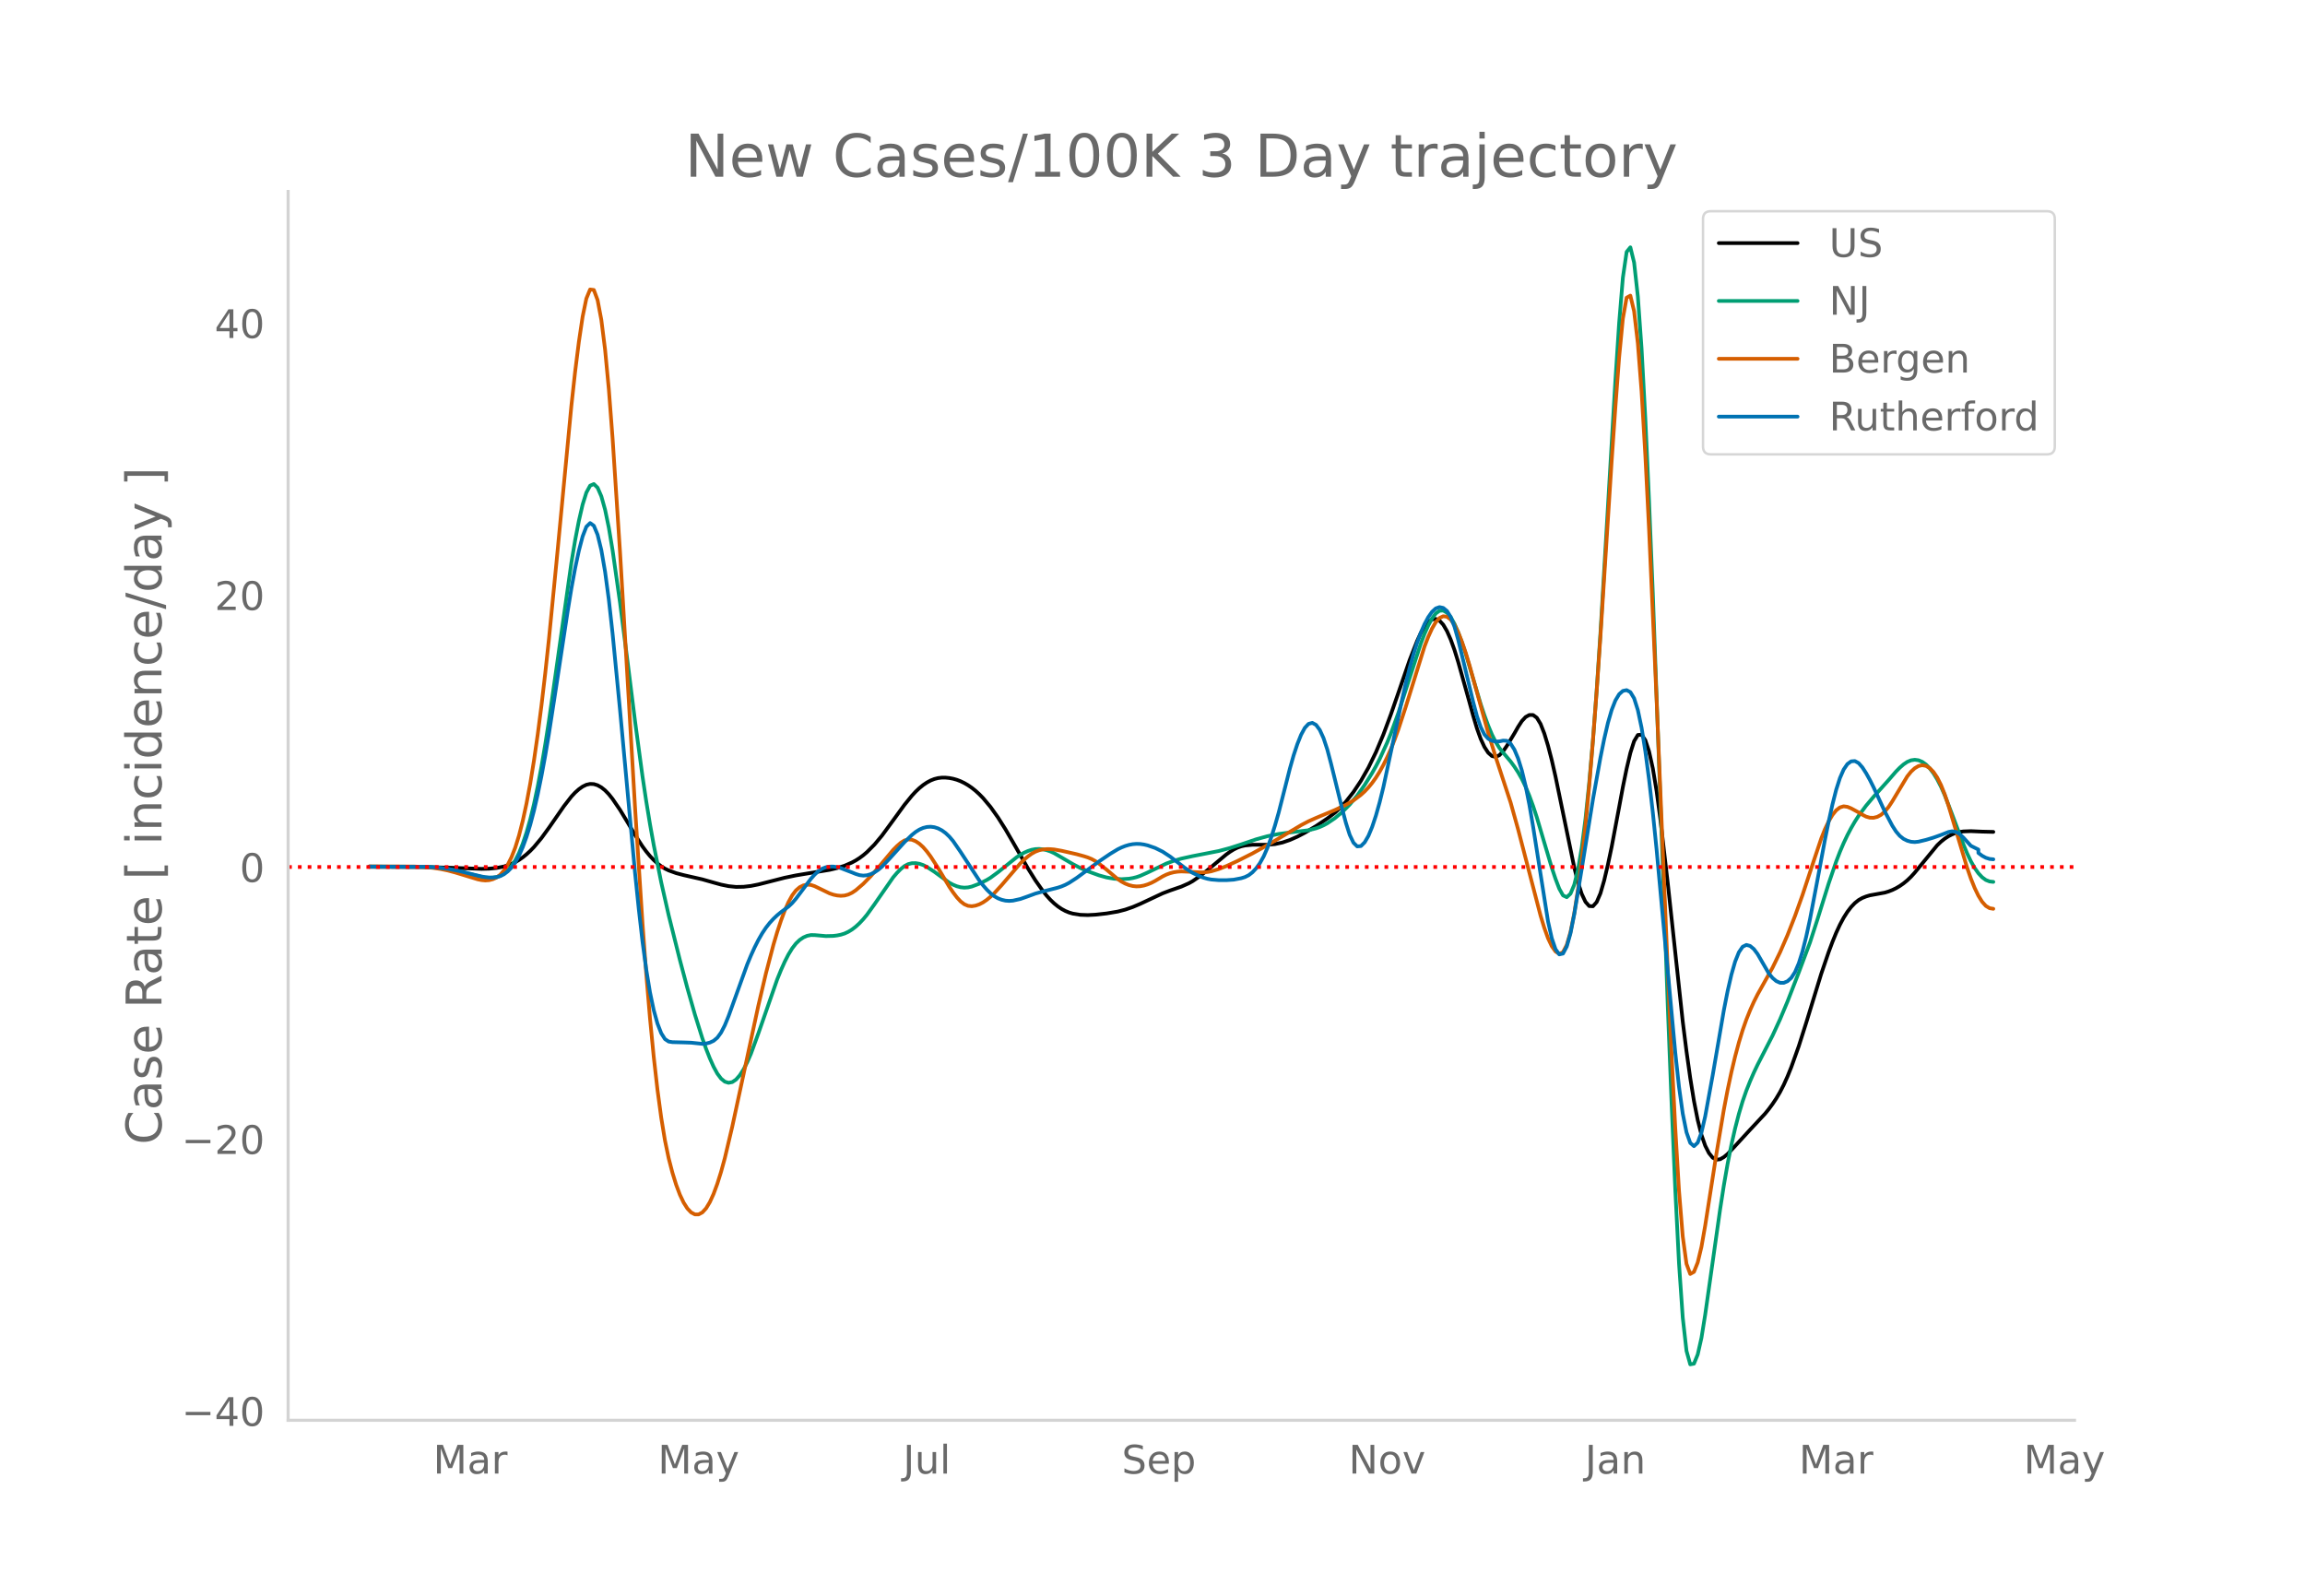 <svg height="864" viewBox="0 0 936 648" width="1248" xmlns="http://www.w3.org/2000/svg" xmlns:xlink="http://www.w3.org/1999/xlink"><defs><style>*{stroke-linecap:butt;stroke-linejoin:round}</style></defs><g id="figure_1"><path d="M0 648h936V0H0z" style="fill:#fff" id="patch_1"/><g id="axes_1"><path d="M117 576.72h725.4V77.76H117z" style="fill:none" id="patch_2"/><path clip-path="url(#p7669c43d15)" d="m149.973 352.014 24.311.09 9.117.274 12.156.449 3.04-.08 3.038-.288 3.039-.608 3.039-1.043 1.52-.717 1.519-.884 1.52-1.054 1.519-1.225 1.52-1.396 1.519-1.568 3.039-3.646 3.039-4.178 6.078-8.765 3.039-3.916 1.52-1.624 1.519-1.356 1.52-1.075 1.519-.737 1.52-.34 1.519.07 1.519.473 1.52.855 1.519 1.214 1.52 1.568 1.519 1.904 3.039 4.46 3.039 5.017 3.039 5.12 3.039 4.7 1.52 2.06 1.519 1.836 1.52 1.611 1.519 1.39 1.52 1.167 1.519.947 1.52.738 3.038 1.098 3.04.8 7.596 1.73 4.559 1.29 3.039.84 3.039.62 3.039.313 3.039-.054 3.039-.354 3.039-.608 4.558-1.16 6.078-1.555 4.559-.946 6.077-1.012 7.598-1.241 3.039-.715 3.039-.954 3.039-1.336 1.52-.83 1.519-.966 1.52-1.125 1.519-1.29 3.039-3.06 3.039-3.635 4.558-6.21 4.558-6.266 3.04-3.735 1.519-1.638 1.52-1.44 1.519-1.236 1.52-1.03 1.519-.82 1.52-.603 1.519-.385 1.52-.174 1.519.004 1.52.151 1.519.29 1.52.432 1.519.58 1.52.733 1.519.888 1.52 1.046 1.519 1.21 1.52 1.382 1.519 1.555 3.038 3.624 3.04 4.275 3.038 4.814 3.04 5.237 6.077 10.616 3.04 4.877 3.038 4.307 1.52 1.895 1.52 1.68 1.519 1.457 1.52 1.237 1.519 1.027 1.52.828 1.519.631 1.52.443 3.038.49 3.039.107 3.039-.157 4.558-.499 4.559-.768 3.039-.787 3.039-1.048 3.039-1.289 9.117-4.277 3.039-1.159 4.558-1.577 3.039-1.35 1.52-.848 3.038-2.077 3.04-2.429 7.597-6.337 1.52-1.09 1.519-.948 1.52-.749 1.519-.536 1.52-.337 3.038-.301 3.04-.002 3.038.014 3.039-.264 3.039-.65 3.039-1.037 3.039-1.336 3.039-1.593 4.558-2.713 4.559-3.064 3.039-2.321 1.52-1.361 1.519-1.523 1.52-1.685 3.038-3.874 3.04-4.565 3.038-5.343 3.039-6.235 3.039-7.23 3.039-8.162 3.039-8.74 4.558-13.253 3.04-7.778 1.519-3.265 1.52-2.572 1.519-1.837 1.52-1.083 1.519-.237 1.52.704 1.519 1.663 1.52 2.604 1.519 3.453 1.52 4.213 1.519 4.897 4.558 16.296 1.52 5.535 1.519 5.101 1.52 4.239 1.519 3.288 1.52 2.334 1.519 1.352 1.52.344 1.519-.671 1.52-1.614 1.519-2.2 3.039-5.024 1.52-2.671 1.519-2.354 1.52-1.638 1.519-.842 1.52.007 1.519 1.121 1.52 2.5 1.519 3.88 1.52 5.002 1.519 5.863 1.52 6.673 7.596 36.825 1.52 6.079 1.52 4.704 1.519 3.226 1.52 1.72 1.519.074 1.52-1.71 1.519-3.522 1.52-5.236 1.519-6.457 1.52-7.185 3.038-16.133 1.52-8.188 1.52-7.423 1.519-6.409 1.52-4.77 1.519-2.513 1.52-.128 1.519 2.246 1.52 4.577 1.519 6.862 1.519 9.14 1.52 11.279 3.038 26.209 6.078 56.196 1.52 12.054 1.52 10.822 1.519 9.378 1.52 7.723 1.519 6.025 1.52 4.381 1.519 3 1.52 1.88 1.519.814 1.52-.19 1.519-.88 1.52-1.258 3.038-3.236 6.078-6.609 6.078-6.506 1.52-1.872 1.519-2.064 1.52-2.274 1.519-2.574 1.52-2.964 1.519-3.372 1.52-3.767 3.038-8.497 3.04-9.567 6.077-19.805 3.04-8.91 1.519-4.062 1.52-3.714 1.519-3.283 1.52-2.837 1.519-2.396 1.519-1.982 1.52-1.596 1.519-1.217 1.52-.857 1.519-.604 1.52-.455 3.038-.552 3.04-.555 1.519-.46 1.52-.59 1.519-.736 1.52-.893 1.519-1.058 1.52-1.245 1.519-1.457 1.52-1.673 9.116-11.099 1.52-1.454 1.519-1.221 1.52-.992 1.519-.78 1.52-.585 1.519-.393 1.52-.213 3.038-.114 4.559.199 4.558.111h0" style="fill:none;stroke:#000;stroke-linecap:round;stroke-width:1.5" id="line2d_1"/><path clip-path="url(#p7669c43d15)" d="m149.973 351.887 21.272.056 4.559.239 4.558.487 4.559.8 4.558 1.1 6.078 1.494 1.52.252 1.52.106 1.519-.05 1.52-.229 1.519-.51 1.519-.895 1.52-1.302 1.519-1.737 1.52-2.308 1.519-3.019 1.52-3.755 1.519-4.509 1.52-5.336 1.519-6.239 1.52-7.157 1.519-8.064 1.52-8.917 1.519-9.714 3.039-21.274 6.078-42.922 1.52-9.11 1.519-7.881 1.52-6.577 1.519-4.887 1.52-2.812 1.519-.66 1.519 1.47 1.52 3.497 1.519 5.418 1.52 7.32 1.519 9.11 3.039 21.401 3.039 23.77 3.039 24.208 3.039 22.495 1.52 10.13 1.519 9.274 1.52 8.455 3.038 15.152 3.04 13.406 4.558 18.205 3.039 11.42 3.039 10.657 3.038 9.696 1.52 4.282 1.52 3.853 1.519 3.396 1.52 2.789 1.519 2.03 1.52 1.244 1.519.461 1.52-.294 1.519-1.022 1.52-1.732 1.519-2.372 1.52-2.943 1.519-3.5 3.039-8.333 7.597-21.785 1.52-3.738 1.52-3.4 1.519-2.979 1.519-2.48 1.52-1.962 1.519-1.46 1.52-1.025 1.519-.66 1.52-.306 1.519.012 4.558.405 3.04-.069 1.519-.19 1.52-.306 1.519-.476 1.52-.7 1.519-.934 1.52-1.167 1.519-1.396 1.52-1.619 1.519-1.84 3.039-4.222 7.597-10.95 1.52-1.782 1.519-1.549 1.52-1.222 1.519-.8 1.52-.375 1.519-.024 1.52.253 1.519.515 1.52.763 3.038 1.976 6.078 4.444 1.52.808 1.52.624 1.519.406 1.52.156 1.519-.1 1.52-.343 3.038-1.138 3.039-1.52 1.52-.921 3.038-2.23 7.598-6.098 1.52-.999 1.519-.843 1.52-.682 1.519-.495 1.52-.282 1.519-.065 1.52.148 1.519.344 1.52.52 1.519.691 3.039 1.77 4.558 2.678 3.039 1.587 3.039 1.333 4.558 1.655 3.04.845 3.038.527 3.04.182 3.038-.19 1.52-.255 1.52-.385 1.519-.517 3.039-1.354 7.597-3.655 3.039-1.119 3.039-.876 4.558-1.005 10.637-2.078 4.558-1.225 4.559-1.465 6.078-2.064 4.558-1.26 4.558-.907 4.559-.615 7.597-.9 3.04-.77 1.519-.541 1.52-.678 1.519-.817 3.039-2.043 3.039-2.534 3.039-3.043 3.039-3.67 3.039-4.309 3.039-4.866 1.519-2.696 1.52-2.941 3.038-6.648 1.52-3.731 3.039-8.36 4.558-14.152 4.559-14.003 1.52-3.963 1.519-3.41 1.52-2.82 1.519-2.045 1.52-1.083 1.519-.085 1.52.902 1.519 1.823 1.52 2.681 1.519 3.489 1.519 4.11 1.52 4.546 3.038 10.222 3.04 10.224 1.519 4.55 1.52 4.136 1.519 3.635 1.52 3.048 1.519 2.443 1.52 1.908 3.038 3.576 1.52 2.078 1.52 2.319 1.519 2.68 1.52 3.162 1.519 3.668 1.52 4.163 1.519 4.601 3.039 10.273 3.039 10.208 1.52 4.533 1.519 3.985 1.519 2.715 1.52.721 1.519-1.417 1.52-3.614 1.519-6.108 1.52-8.9 1.519-11.748 1.52-14.597 1.519-17.434 1.52-20.26 1.519-23.082 6.078-102.799 1.52-23.235 1.519-18.42 1.52-10.413 1.519-1.864 1.52 6.198 1.519 13.772 1.52 21.25 1.519 28.365 1.52 33.685 1.519 37.204 3.039 83.41 3.038 84.554 1.52 38.634 1.52 35.553 1.519 30.009 1.52 22.002 1.519 13.502 1.52 5.462 1.519-.286 1.52-3.74 1.519-6.736 1.52-9.465 6.077-42.868 1.52-9.745 1.52-8.707 1.519-7.622 1.52-6.676 1.519-5.872 1.52-5.095 1.519-4.357 1.519-3.822 1.52-3.487 1.519-3.192 6.078-11.838 3.039-6.613 3.039-7.24 4.558-11.744 4.559-12.182 3.039-9.409 4.558-14.594 3.04-8.879 1.519-3.949 1.52-3.57 1.519-3.202 1.519-2.887 1.52-2.625 1.519-2.375 3.039-4.099 3.039-3.607 6.078-6.767 3.039-3.505 1.52-1.544 1.519-1.33 1.52-1.027 1.519-.632 1.52-.22 1.519.198 1.52.634 1.519 1.09 1.52 1.55 1.519 2.01 1.52 2.478 1.519 2.95 1.519 3.42 3.039 7.922 4.558 12.09 1.52 3.688 1.52 3.205 1.519 2.68 1.52 2.158 1.519 1.635 1.52 1.114 1.519.595 1.52.168h0" style="fill:none;stroke:#009e73;stroke-linecap:round;stroke-width:1.5" id="line2d_2"/><path clip-path="url(#p7669c43d15)" d="m149.973 351.814 18.233.052 4.559.237 3.039.303 3.039.461 3.039.631 3.039.81 9.117 2.775 1.52.306 1.519.141 1.52-.113 1.519-.387 1.52-.688 1.519-1.14 1.519-1.74 1.52-2.37 1.519-3.036 1.52-3.879 1.519-4.897 1.52-5.953 1.519-7.02 1.52-8.15 1.519-9.346 1.52-10.554 1.519-11.756 1.52-12.932 1.519-14.084 3.039-30.944 6.078-63.816 1.52-13.828 1.519-12.1 1.52-10.188 1.519-7.384 1.52-3.68 1.519.201 1.519 4.095 1.52 8.04 1.519 12.04 1.52 16.051 1.519 19.831 3.039 46.408 3.039 51.461 3.039 51.991 3.039 47.265 1.52 20.47 1.519 18.039 1.52 15.64 1.519 13.4 1.52 11.313 1.519 9.26 1.52 7.304 1.519 5.851 1.52 4.9 1.519 4.048 1.52 3.201 1.519 2.382 1.52 1.588 1.519.8 1.519.006 1.52-.813 1.519-1.658 1.52-2.509 1.519-3.346 1.52-4.123 1.519-4.839 1.52-5.542 3.038-12.86 4.559-21.154 6.078-28.178 3.039-12.918 3.039-11.598 1.52-5.108 1.519-4.601 1.52-4.076 1.519-3.457 1.519-2.748 1.52-2.02 1.519-1.317 1.52-.745 1.519-.3 1.52.117 1.519.503 6.078 2.936 1.52.515 1.519.33 1.52.137 1.519-.11 1.52-.41 1.519-.72 1.52-1.013 3.038-2.602 3.04-3.11 3.038-3.48 6.078-7.219 1.52-1.523 1.519-1.328 1.52-.962 1.519-.424 1.52.132 1.519.61 1.52 1.007 1.519 1.388 1.52 1.753 1.519 2.04 3.039 4.691 4.558 7.636 1.52 2.235 1.52 2.011 1.519 1.654 1.52 1.164 1.519.65 1.52.154 1.519-.235 1.52-.519 1.519-.782 1.519-1.038 1.52-1.257 1.519-1.439 3.039-3.317 7.597-8.846 1.52-1.477 1.52-1.307 1.519-1.094 1.52-.839 1.519-.574 1.52-.322 1.519-.13 1.52.004 1.519.125 3.039.538 6.078 1.382 3.039.84 1.519.486 1.52.618 1.519.833 1.52 1.048 3.038 2.433 4.559 3.835 1.52 1.034 1.519.818 1.52.6 1.519.38 1.52.158 1.519-.065 1.52-.282 1.519-.47 1.52-.632 1.519-.786 3.039-1.813 1.52-.747 1.519-.566 1.519-.389 1.52-.232 1.519-.094 3.039.118 4.558.246 1.52-.007 1.52-.134 1.519-.273 3.039-.907 3.039-1.185 4.558-2.105 6.078-3.059 6.078-3.374 6.078-3.592 7.597-4.519 3.04-1.592 3.038-1.352L542 328.96l4.558-2.15 3.04-1.776 3.038-2.272 1.52-1.383 1.519-1.607 1.52-1.847 1.519-2.122 1.52-2.43 1.519-2.744 1.52-3.064 1.519-3.41 1.52-3.781 1.519-4.159 3.039-9.281 7.597-24.444 1.52-3.907 1.52-3.338 1.519-2.597 1.52-1.683 1.519-.734 1.52.215 1.519 1.17 1.52 2.13 1.519 3.06 1.519 3.829 1.52 4.44 1.519 5.02 7.597 27.457 3.04 9.812 6.077 18.504 3.04 10.902 9.116 35.026 1.52 4.974 1.52 4.233 1.519 3.22 1.52 2.151 1.519.982 1.519-.708 1.52-2.913 1.519-5.224 1.52-7.52 1.519-9.748 1.52-11.91 1.519-14.057 1.52-16.188 1.519-18.232 1.52-20.189 1.519-22.129 4.558-71.183 1.52-21.992 1.52-20.228 1.519-15.735 1.52-8.512 1.519-.844 1.52 6.327 1.519 13.002 1.52 19.577 1.519 25.806 1.52 30.303 3.038 68.556 4.558 110.634 1.52 33.228 1.52 30.451 1.519 25.563 1.52 18.564 1.519 11.143 1.52 4.129 1.519-.852 1.52-3.798 1.519-6.337 1.52-8.646 4.558-29.167 3.039-18.038 1.52-7.962 1.519-7.136 1.52-6.372 1.519-5.673 1.52-4.986 1.519-4.325 1.519-3.795 1.52-3.397 1.519-3.026 6.078-10.862 3.039-6.235 3.039-6.991 3.039-7.763 3.039-8.5 4.558-13.834 3.04-9.081 1.519-3.827 1.52-3.201 1.519-2.567 1.52-1.894 1.519-1.18 1.52-.46 1.519.21 1.519.62 3.039 1.646 1.52.933 1.519.784 1.52.43 1.519.033 1.52-.374 1.519-.826 1.52-1.327 1.519-1.836 1.52-2.305 6.077-10.137 1.52-1.901 1.52-1.407 1.519-.9 1.52-.338 1.519.278 1.52.907 1.519 1.548 1.52 2.25 1.519 3.017 1.519 3.793 1.52 4.514 4.558 15.205 3.039 10.138 1.52 4.389 1.519 3.783 1.52 3.161 1.519 2.466 1.52 1.697 1.519.912 1.52.26h0" style="fill:none;stroke:#d55e00;stroke-linecap:round;stroke-width:1.5" id="line2d_3"/><path clip-path="url(#p7669c43d15)" d="m149.973 351.896 22.792.086 4.558.287 4.559.546 4.558.862 6.078 1.513 3.04.722 1.519.274 1.52.144 1.519.003 1.52-.156 1.519-.414 1.519-.771 1.52-1.147 1.519-1.549 1.52-2.084 1.519-2.753 1.52-3.447 1.519-4.155 1.52-4.925 1.519-5.755 1.52-6.6 1.519-7.436 1.52-8.23 1.519-8.986 3.039-19.69 4.558-29.975 1.52-9.302 1.52-8.24 1.519-7.083 1.52-5.808 1.519-3.945 1.52-1.488 1.519 1.085 1.519 3.657 1.52 6.22 1.519 8.775 1.52 11.329 1.519 13.713 3.039 31.218 6.078 65.92 1.52 14.78 1.519 13.266 1.52 11.304 1.519 9.253 1.52 7.245 1.519 5.465 1.52 3.909 1.519 2.4 1.52 1.01 1.519.238 4.558.11 3.04.106 4.557.476 1.52-.127 1.52-.392 1.519-.709 1.52-1.27 1.519-2.082 1.52-2.942 1.519-3.734 7.597-21.044 1.52-3.643 1.52-3.332 1.519-2.997 1.52-2.64 1.519-2.281 1.52-1.933 1.519-1.655 1.52-1.444 1.519-1.248 3.039-2.253 1.519-1.439 1.52-1.762 6.077-8.083 1.52-1.706 1.52-1.414 1.519-1.002 1.52-.586 1.519-.255 1.52-.014 1.519.212 1.52.42 4.558 1.757 1.52.617 1.519.472 1.52.183 1.519-.135 1.52-.449 1.519-.743 1.52-1.016 1.519-1.286 3.039-3.203 6.077-6.726 3.04-2.957 1.519-1.221 1.52-.953 1.519-.67 1.52-.387 1.519-.098 1.52.194 1.519.488 1.52.785 1.519 1.104 1.52 1.446 1.519 1.791 3.039 4.409 7.597 11.599 1.52 1.953 1.519 1.751 1.52 1.496 1.519 1.186 1.52.872 1.519.593 1.52.35 1.519.111 1.52-.114 3.038-.675 3.04-1.07 3.038-1.123 3.04-.85 6.077-1.552 1.52-.506 1.52-.647 1.519-.798 3.039-1.975 4.558-3.352 4.558-3.372 4.559-3.093 3.039-1.836 1.52-.74 1.519-.596 1.52-.45 1.519-.293 1.52-.124 1.519.048 1.52.214 1.519.354 3.039 1.049 3.039 1.498 3.039 1.99 6.077 4.668 3.04 1.947 3.038 1.464 1.52.546 1.52.418 1.519.29 3.039.248 3.039.012 3.039-.208 3.039-.58 1.52-.474 1.519-.752 1.52-1.175 1.519-1.63 1.52-2.107 1.519-2.714 1.52-3.448 1.519-4.184 1.519-4.8 1.52-5.299 3.038-11.916 1.52-6.003 1.52-5.35 1.519-4.593 1.52-3.799 1.519-2.81 1.52-1.63 1.519-.408 1.52.816 1.519 2.06 1.52 3.322 1.519 4.59 1.52 5.735 4.558 18.498 1.52 5.703 1.519 4.761 1.52 3.193 1.519 1.498 1.52-.143 1.519-1.516 1.519-2.621 1.52-3.652 1.519-4.578 1.52-5.398 1.519-6.197 3.039-14.193 4.558-21.4 1.52-6.642 1.52-6.06 1.519-5.435 1.52-4.805 1.519-4.158 1.52-3.496 1.519-2.828 1.52-2.146 1.519-1.38 1.52-.53 1.519.338 1.52 1.258 1.519 2.458 1.52 3.933 1.519 5.344 4.558 18.895 1.52 6.36 1.519 5.699 1.52 4.423 1.519 3.026 1.52 1.711 1.519.815 1.52.335 1.519-.061 1.52-.324 1.519.086 1.52 1.167 1.519 2.382 1.52 3.61 1.519 4.9 1.52 6.252 1.519 7.618 1.52 8.887 6.077 38.56 1.52 6.793 1.52 4.457 1.519 2.103 1.519-.334 1.52-2.85 1.519-5.385 1.52-7.717 3.038-18.394 4.559-28.272 3.039-16.946 1.52-7.535 1.519-6.558 1.52-5.25 1.519-3.875 1.52-2.533 1.519-1.345 1.52-.313 1.519.805 1.52 2.506 1.519 4.791 1.52 7.193 1.519 9.532 1.52 11.561 1.519 13.282 1.519 14.939 7.597 82.55 1.52 13.947 1.52 10.878 1.519 7.569 1.52 4.31 1.519 1.313 1.52-1.425 1.519-4.11 1.52-6.594 3.038-16.653 4.559-26.549 1.52-7.707 1.519-6.607 1.52-5.302 1.519-3.79 1.52-2.234 1.519-.746 1.519.418 1.52 1.257 1.519 2.031 4.558 7.881 1.52 1.832 1.52 1.279 1.519.673 1.52.018 1.519-.65 1.52-1.365 1.519-2.336 1.52-3.56 1.519-4.833 1.52-6.054 1.519-7.016 3.039-15.988 3.039-16.284 1.52-7.44 1.519-6.874 1.52-5.982 1.519-4.761 1.52-3.477 1.519-2.218 1.519-1.1 1.52-.12 1.519.83 1.52 1.729 1.519 2.36 1.52 2.722 1.519 3.031 4.558 9.843 3.04 5.746 1.519 2.353 1.52 1.783 1.519 1.204 1.52.751 1.519.423 1.52.121 1.519-.16 3.039-.73 3.039-.917 3.039-1.085 3.039-1.199 1.519-.303 1.52.263 1.519.885 1.52 1.444 3.038 3.33 3.04 1.516v1.376l1.519 1.144 1.52.817 1.519.472 1.52.15h0" style="fill:none;stroke:#0072b2;stroke-linecap:round;stroke-width:1.5" id="line2d_4"/><path clip-path="url(#p7669c43d15)" d="M117 352.052h725.4" style="fill:none;stroke:red;stroke-dasharray:1.5,2.475;stroke-dashoffset:0;stroke-width:1.5" id="line2d_5"/><path d="M117 576.72V77.76" style="fill:none;stroke:#d3d3d3;stroke-linecap:square;stroke-linejoin:miter;stroke-width:1.25" id="patch_3"/><path d="M117 576.72h725.4" style="fill:none;stroke:#d3d3d3;stroke-linecap:square;stroke-linejoin:miter;stroke-width:1.25" id="patch_4"/><g id="matplotlib.axis_1"><g id="xtick_1"><g style="fill:#696969" transform="matrix(.16 0 0 -.16 175.905 598.378)" id="text_1"><defs><path d="M9.813 72.906h14.703l18.593-49.61 18.703 49.61h14.704V0H66.89v64.016l-18.797-50h-9.907l-18.796 50V0H9.813z" id="DejaVuSans-77"/><path d="M34.281 27.484q-10.89 0-15.093-2.484-4.204-2.484-4.204-8.5 0-4.781 3.157-7.594 3.156-2.797 8.562-2.797 7.485 0 12 5.297 4.516 5.297 4.516 14.078v2zm17.922 3.72V0H43.22v8.297Q40.14 3.328 35.547.953q-4.594-2.375-11.234-2.375-8.391 0-13.36 4.719Q6 8.016 6 15.922q0 9.219 6.172 13.906 6.187 4.688 18.437 4.688h12.61v.89q0 6.203-4.078 9.594-4.078 3.39-11.453 3.39-4.688 0-9.141-1.124-4.438-1.125-8.531-3.375v8.312q4.921 1.906 9.562 2.844 4.64.953 9.031.953 11.875 0 17.735-6.156 5.86-6.14 5.86-18.64z" id="DejaVuSans-97"/><path d="M41.11 46.297q-1.516.875-3.297 1.281Q36.03 48 33.89 48q-7.625 0-11.703-4.953-4.079-4.953-4.079-14.234V0H9.08v54.688h9.03v-8.5q2.844 4.984 7.375 7.39Q30.031 56 36.531 56q.922 0 2.047-.125 1.125-.11 2.484-.36z" id="DejaVuSans-114"/></defs><use xlink:href="#DejaVuSans-77"/><use x="86.279" xlink:href="#DejaVuSans-97"/><use x="147.559" xlink:href="#DejaVuSans-114"/></g></g><g id="xtick_2"><g style="fill:#696969" transform="matrix(.16 0 0 -.16 267.147 598.378)" id="text_2"><defs><path d="M32.172-5.078q-3.797-9.766-7.422-12.735-3.61-2.984-9.656-2.984H7.906v7.516h5.282q3.703 0 5.75 1.765Q21-9.766 23.483-3.219l1.61 4.094-22.11 53.813H12.5l17.094-42.766 17.093 42.766h9.516z" id="DejaVuSans-121"/></defs><use xlink:href="#DejaVuSans-77"/><use x="86.279" xlink:href="#DejaVuSans-97"/><use x="147.559" xlink:href="#DejaVuSans-121"/></g></g><g id="xtick_3"><g style="fill:#696969" transform="matrix(.16 0 0 -.16 366.723 598.378)" id="text_3"><defs><path d="M9.813 72.906h9.859V5.078q0-13.187-5-19.14-5-5.954-16.094-5.954h-3.75v8.297h3.078q6.531 0 9.219 3.672Q9.813-4.39 9.813 5.078z" id="DejaVuSans-74"/><path d="M8.5 21.578v33.11h8.984V21.922q0-7.766 3.016-11.656 3.031-3.875 9.094-3.875 7.265 0 11.484 4.64 4.234 4.64 4.234 12.656v31h8.985V0h-8.984v8.406Q42.047 3.422 37.718 1q-4.313-2.422-10.032-2.422-9.421 0-14.312 5.86Q8.5 10.296 8.5 21.578zM31.11 56z" id="DejaVuSans-117"/><path d="M9.422 75.984h8.984V0H9.422z" id="DejaVuSans-108"/></defs><use xlink:href="#DejaVuSans-74"/><use x="29.492" xlink:href="#DejaVuSans-117"/><use x="92.871" xlink:href="#DejaVuSans-108"/></g></g><g id="xtick_4"><g style="fill:#696969" transform="matrix(.16 0 0 -.16 455.503 598.378)" id="text_4"><defs><path d="M53.516 70.516V60.89q-5.61 2.687-10.594 4-4.984 1.328-9.625 1.328-8.047 0-12.422-3.125t-4.375-8.89q0-4.845 2.906-7.313 2.907-2.453 11.016-3.97l5.953-1.218q11.031-2.11 16.281-7.406 5.25-5.297 5.25-14.172 0-10.61-7.11-16.078-7.093-5.469-20.812-5.469-5.172 0-11.015 1.172Q13.14.922 6.89 3.219v10.156q6-3.36 11.765-5.078 5.766-1.703 11.328-1.703 8.438 0 13.032 3.312 4.593 3.328 4.593 9.485 0 5.359-3.297 8.39-3.296 3.032-10.812 4.547L27.484 33.5q-11.03 2.188-15.968 6.875-4.922 4.688-4.922 13.047 0 9.672 6.812 15.234 6.813 5.563 18.766 5.563 5.14 0 10.453-.938 5.328-.922 10.89-2.765z" id="DejaVuSans-83"/><path d="M56.203 29.594v-4.39H14.891q.593-9.282 5.593-14.142 5-4.859 13.938-4.859 5.172 0 10.031 1.266 4.86 1.265 9.656 3.812v-8.5Q49.266.734 44.187-.344 39.11-1.422 33.892-1.422q-13.094 0-20.735 7.61-7.64 7.625-7.64 20.625 0 13.421 7.25 21.296Q20.016 56 32.328 56q11.031 0 17.453-7.11 6.422-7.093 6.422-19.296zm-8.984 2.64q-.094 7.36-4.125 11.75-4.032 4.407-10.672 4.407-7.516 0-12.031-4.25-4.516-4.25-5.203-11.97z" id="DejaVuSans-101"/><path d="M18.11 8.203v-29H9.077v75.484h9.031v-8.296q2.844 4.875 7.157 7.234Q29.594 56 35.594 56q9.968 0 16.187-7.906 6.235-7.907 6.235-20.797T51.78 6.484q-6.218-7.906-16.187-7.906-6 0-10.328 2.375-4.313 2.375-7.157 7.25zm30.578 19.094q0 9.906-4.079 15.547-4.078 5.64-11.203 5.64-7.14 0-11.218-5.64-4.079-5.64-4.079-15.547 0-9.906 4.078-15.547 4.079-5.64 11.22-5.64 7.124 0 11.202 5.64t4.078 15.547z" id="DejaVuSans-112"/></defs><use xlink:href="#DejaVuSans-83"/><use x="63.477" xlink:href="#DejaVuSans-101"/><use x="125" xlink:href="#DejaVuSans-112"/></g></g><g id="xtick_5"><g style="fill:#696969" transform="matrix(.16 0 0 -.16 547.656 598.378)" id="text_5"><defs><path d="M9.813 72.906h13.28l32.329-60.984v60.984h9.562V0h-13.28L19.39 60.984V0H9.813z" id="DejaVuSans-78"/><path d="M30.61 48.39q-7.22 0-11.422-5.64-4.204-5.64-4.204-15.453 0-9.813 4.172-15.453 4.188-5.64 11.453-5.64 7.188 0 11.375 5.655 4.203 5.672 4.203 15.438 0 9.719-4.203 15.406-4.187 5.688-11.375 5.688zm0 7.61q11.718 0 18.406-7.625 6.703-7.61 6.703-21.078 0-13.422-6.703-21.078-6.688-7.64-18.407-7.64-11.765 0-18.437 7.64-6.656 7.656-6.656 21.078 0 13.469 6.656 21.078Q18.844 56 30.609 56z" id="DejaVuSans-111"/><path d="M2.984 54.688H12.5L29.594 8.797l17.093 45.89h9.516L35.687 0H23.485z" id="DejaVuSans-118"/></defs><use xlink:href="#DejaVuSans-78"/><use x="74.805" xlink:href="#DejaVuSans-111"/><use x="135.986" xlink:href="#DejaVuSans-118"/></g></g><g id="xtick_6"><g style="fill:#696969" transform="matrix(.16 0 0 -.16 643.627 598.378)" id="text_6"><defs><path d="M54.89 33.016V0h-8.984v32.719q0 7.765-3.031 11.61-3.031 3.858-9.078 3.858-7.281 0-11.484-4.64-4.204-4.625-4.204-12.64V0H9.08v54.688h9.03v-8.5q3.235 4.937 7.594 7.374Q30.078 56 35.797 56q9.422 0 14.25-5.828 4.844-5.828 4.844-17.156z" id="DejaVuSans-110"/></defs><use xlink:href="#DejaVuSans-74"/><use x="29.492" xlink:href="#DejaVuSans-97"/><use x="90.771" xlink:href="#DejaVuSans-110"/></g></g><g id="xtick_7"><g style="fill:#696969" transform="matrix(.16 0 0 -.16 730.515 598.378)" id="text_7"><use xlink:href="#DejaVuSans-77"/><use x="86.279" xlink:href="#DejaVuSans-97"/><use x="147.559" xlink:href="#DejaVuSans-114"/></g></g><g id="xtick_8"><g style="fill:#696969" transform="matrix(.16 0 0 -.16 821.757 598.378)" id="text_8"><use xlink:href="#DejaVuSans-77"/><use x="86.279" xlink:href="#DejaVuSans-97"/><use x="147.559" xlink:href="#DejaVuSans-121"/></g></g></g><g id="matplotlib.axis_2"><g id="ytick_1"><g style="fill:#696969" transform="matrix(.16 0 0 -.16 73.733 579.006)" id="text_9"><defs><path d="M10.594 35.5h62.593v-8.297H10.594z" id="DejaVuSans-8722"/><path d="M37.797 64.313 12.89 25.39h24.906zm-2.594 8.593H47.61V25.391h10.407v-8.203H47.609V0h-9.812v17.188H4.89v9.515z" id="DejaVuSans-52"/><path d="M31.781 66.406q-7.61 0-11.453-7.5Q16.5 51.422 16.5 36.375q0-14.984 3.828-22.484 3.844-7.5 11.453-7.5 7.672 0 11.5 7.5 3.844 7.5 3.844 22.484 0 15.047-3.844 22.531-3.828 7.5-11.5 7.5zm0 7.813q12.266 0 18.735-9.703 6.468-9.688 6.468-28.141 0-18.406-6.468-28.11-6.47-9.687-18.735-9.687-12.25 0-18.718 9.688-6.47 9.703-6.47 28.109 0 18.453 6.47 28.14Q19.53 74.22 31.78 74.22z" id="DejaVuSans-48"/></defs><use xlink:href="#DejaVuSans-8722"/><use x="83.789" xlink:href="#DejaVuSans-52"/><use x="147.412" xlink:href="#DejaVuSans-48"/></g></g><g id="ytick_2"><g style="fill:#696969" transform="matrix(.16 0 0 -.16 73.733 468.568)" id="text_10"><defs><path d="M19.188 8.297h34.421V0H7.33v8.297q5.609 5.812 15.296 15.594 9.703 9.797 12.188 12.64 4.734 5.313 6.609 9 1.89 3.688 1.89 7.25 0 5.813-4.078 9.469-4.078 3.672-10.625 3.672-4.64 0-9.797-1.61-5.14-1.609-11-4.89v9.969Q13.767 71.78 18.938 73q5.188 1.219 9.485 1.219 11.328 0 18.062-5.672 6.735-5.656 6.735-15.125 0-4.5-1.688-8.531-1.672-4.016-6.125-9.485-1.218-1.422-7.765-8.187-6.532-6.766-18.453-18.922z" id="DejaVuSans-50"/></defs><use xlink:href="#DejaVuSans-8722"/><use x="83.789" xlink:href="#DejaVuSans-50"/><use x="147.412" xlink:href="#DejaVuSans-48"/></g></g><g id="ytick_3"><use xlink:href="#DejaVuSans-48" style="fill:#696969" transform="matrix(.16 0 0 -.16 97.32 358.13)" id="text_11"/></g><g id="ytick_4"><g style="fill:#696969" transform="matrix(.16 0 0 -.16 87.14 247.692)" id="text_12"><use xlink:href="#DejaVuSans-50"/><use x="63.623" xlink:href="#DejaVuSans-48"/></g></g><g id="ytick_5"><g style="fill:#696969" transform="matrix(.16 0 0 -.16 87.14 137.254)" id="text_13"><use xlink:href="#DejaVuSans-52"/><use x="63.623" xlink:href="#DejaVuSans-48"/></g></g><g style="fill:#696969" transform="matrix(0 -.2 -.2 0 65.573 464.8)" id="text_14"><defs><path d="M64.406 67.281v-10.39q-4.984 4.64-10.625 6.922-5.64 2.296-11.984 2.296-12.5 0-19.14-7.64-6.641-7.64-6.641-22.094 0-14.406 6.64-22.047 6.64-7.64 19.14-7.64 6.345 0 11.985 2.296 5.64 2.297 10.625 6.938V5.609Q59.234 2.094 53.437.33q-5.78-1.75-12.218-1.75-16.563 0-26.094 10.124-9.516 10.14-9.516 27.672 0 17.578 9.516 27.703 9.531 10.14 26.094 10.14 6.531 0 12.312-1.734 5.797-1.734 10.875-5.203z" id="DejaVuSans-67"/><path d="M44.281 53.078v-8.5q-3.797 1.953-7.906 2.922-4.094.984-8.5.984-6.688 0-10.031-2.047-3.344-2.046-3.344-6.156 0-3.125 2.39-4.906 2.391-1.781 9.626-3.39l3.078-.688q9.562-2.047 13.593-5.781 4.032-3.735 4.032-10.422 0-7.625-6.032-12.078-6.03-4.438-16.578-4.438-4.39 0-9.156.86Q10.688.296 5.422 2v9.281q4.984-2.594 9.812-3.89 4.829-1.282 9.579-1.282 6.343 0 9.75 2.172 3.421 2.172 3.421 6.125 0 3.656-2.468 5.61-2.453 1.953-10.813 3.765l-3.125.735q-8.344 1.75-12.062 5.39-3.704 3.64-3.704 9.985 0 7.718 5.47 11.906Q16.75 56 26.811 56q4.97 0 9.36-.734 4.406-.72 8.11-2.188z" id="DejaVuSans-115"/><path d="M44.39 34.188q3.172-1.079 6.172-4.594 3-3.516 6.032-9.672L66.609 0H56l-9.313 18.703q-3.624 7.328-7.015 9.719-3.39 2.39-9.25 2.39h-10.75V0h-9.86v72.906h22.266q12.5 0 18.656-5.234 6.157-5.219 6.157-15.766 0-6.89-3.203-11.437-3.204-4.532-9.297-6.282zM19.673 64.797V38.922h12.406q7.125 0 10.766 3.297 3.64 3.297 3.64 9.687 0 6.39-3.64 9.64-3.64 3.25-10.766 3.25z" id="DejaVuSans-82"/><path d="M18.313 70.219V54.688h18.5v-6.985h-18.5V18.016q0-6.688 1.828-8.594 1.828-1.906 7.453-1.906h9.218V0h-9.218q-10.407 0-14.36 3.875-3.953 3.89-3.953 14.14v29.688H2.687v6.984h6.594V70.22z" id="DejaVuSans-116"/><path d="M8.594 75.984h20.703V69H17.578V-6.203h11.719v-6.984H8.594z" id="DejaVuSans-91"/><path d="M9.422 54.688h8.984V0H9.422zm0 21.296h8.984v-11.39H9.422z" id="DejaVuSans-105"/><path d="M48.781 52.594v-8.407q-3.812 2.11-7.64 3.157-3.828 1.047-7.735 1.047-8.75 0-13.593-5.547-4.829-5.532-4.829-15.547 0-10.016 4.829-15.563 4.843-5.53 13.593-5.53 3.907 0 7.735 1.046 3.828 1.047 7.64 3.156V2.094Q45.016.344 40.984-.531q-4.015-.89-8.562-.89-12.36 0-19.64 7.765-7.266 7.765-7.266 20.953 0 13.375 7.343 21.031Q20.22 56 33.016 56q4.14 0 8.093-.86 3.953-.843 7.672-2.546z" id="DejaVuSans-99"/><path d="M45.406 46.39v29.594h8.985V0h-8.985v8.203Q42.578 3.328 38.25.953q-4.313-2.375-10.375-2.375-9.906 0-16.14 7.906-6.22 7.922-6.22 20.813 0 12.89 6.22 20.797Q17.968 56 27.874 56q6.063 0 10.375-2.375 4.328-2.36 7.156-7.234zm-30.61-19.093q0-9.906 4.079-15.547 4.078-5.64 11.203-5.64 7.125 0 11.219 5.64 4.11 5.64 4.11 15.547 0 9.906-4.11 15.547-4.094 5.64-11.219 5.64-7.125 0-11.203-5.64-4.078-5.64-4.078-15.547z" id="DejaVuSans-100"/><path d="M25.39 72.906h8.297L8.297-9.28H0z" id="DejaVuSans-47"/><path d="M30.422 75.984v-89.171H9.719v6.984H21.39V69H9.719v6.984z" id="DejaVuSans-93"/></defs><use xlink:href="#DejaVuSans-67"/><use x="69.824" xlink:href="#DejaVuSans-97"/><use x="131.104" xlink:href="#DejaVuSans-115"/><use x="183.203" xlink:href="#DejaVuSans-101"/><use x="244.727" xlink:href="#DejaVuSans-32"/><use x="276.514" xlink:href="#DejaVuSans-82"/><use x="343.746" xlink:href="#DejaVuSans-97"/><use x="405.025" xlink:href="#DejaVuSans-116"/><use x="444.234" xlink:href="#DejaVuSans-101"/><use x="505.758" xlink:href="#DejaVuSans-32"/><use x="537.545" xlink:href="#DejaVuSans-91"/><use x="576.559" xlink:href="#DejaVuSans-32"/><use x="608.346" xlink:href="#DejaVuSans-105"/><use x="636.129" xlink:href="#DejaVuSans-110"/><use x="699.508" xlink:href="#DejaVuSans-99"/><use x="754.488" xlink:href="#DejaVuSans-105"/><use x="782.271" xlink:href="#DejaVuSans-100"/><use x="845.748" xlink:href="#DejaVuSans-101"/><use x="907.271" xlink:href="#DejaVuSans-110"/><use x="970.65" xlink:href="#DejaVuSans-99"/><use x="1025.631" xlink:href="#DejaVuSans-101"/><use x="1087.154" xlink:href="#DejaVuSans-47"/><use x="1120.846" xlink:href="#DejaVuSans-100"/><use x="1184.322" xlink:href="#DejaVuSans-97"/><use x="1245.602" xlink:href="#DejaVuSans-121"/><use x="1304.781" xlink:href="#DejaVuSans-32"/><use x="1336.568" xlink:href="#DejaVuSans-93"/></g></g><g style="fill:#696969" transform="matrix(.24 0 0 -.24 278.113 71.76)" id="text_15"><defs><path d="M4.203 54.688h8.985l11.234-42.672 11.172 42.672h10.593l11.235-42.672 11.187 42.672h8.985L63.28 0H52.688L40.922 44.828 29.109 0H18.5z" id="DejaVuSans-119"/><path d="M12.406 8.297h16.11v55.625l-17.532-3.516v8.985l17.438 3.515h9.86V8.296H54.39V0H12.406z" id="DejaVuSans-49"/><path d="M9.813 72.906h9.859V42.094L52.39 72.906h12.703L28.906 38.922 67.672 0H54.688L19.672 35.11V0h-9.86z" id="DejaVuSans-75"/><path d="M40.578 39.313Q47.656 37.797 51.625 33q3.984-4.781 3.984-11.813 0-10.78-7.422-16.703-7.421-5.906-21.093-5.906-4.578 0-9.438.906-4.86.907-10.031 2.72v9.515q4.094-2.39 8.969-3.61 4.89-1.218 10.218-1.218 9.266 0 14.125 3.656 4.86 3.656 4.86 10.64 0 6.454-4.516 10.079-4.515 3.64-12.562 3.64h-8.5v8.11h8.89q7.266 0 11.125 2.906 3.86 2.906 3.86 8.375 0 5.61-3.985 8.61-3.968 3.015-11.39 3.015-4.063 0-8.703-.89-4.641-.876-10.203-2.72v8.782q5.624 1.562 10.53 2.344 4.907.78 9.25.78 11.235 0 17.766-5.109 6.547-5.093 6.547-13.78 0-6.063-3.468-10.235-3.47-4.172-9.86-5.782z" id="DejaVuSans-51"/><path d="M19.672 64.797V8.109h11.922q15.093 0 22.093 6.829 7 6.843 7 21.593 0 14.64-7 21.453-7 6.813-22.093 6.813zm-9.86 8.11h20.266q21.188 0 31.094-8.813 9.922-8.813 9.922-27.563 0-18.86-9.969-27.703Q51.172 0 30.078 0H9.813z" id="DejaVuSans-68"/><path d="M9.422 54.688h8.984V-.984q0-10.438-3.984-15.125-3.969-4.688-12.813-4.688h-3.421v7.61H.594q5.125 0 6.968 2.374 1.86 2.36 1.86 9.829zm0 21.296h8.984v-11.39H9.422z" id="DejaVuSans-106"/></defs><use xlink:href="#DejaVuSans-78"/><use x="74.805" xlink:href="#DejaVuSans-101"/><use x="136.328" xlink:href="#DejaVuSans-119"/><use x="218.115" xlink:href="#DejaVuSans-32"/><use x="249.902" xlink:href="#DejaVuSans-67"/><use x="319.727" xlink:href="#DejaVuSans-97"/><use x="381.006" xlink:href="#DejaVuSans-115"/><use x="433.105" xlink:href="#DejaVuSans-101"/><use x="494.629" xlink:href="#DejaVuSans-115"/><use x="546.729" xlink:href="#DejaVuSans-47"/><use x="580.42" xlink:href="#DejaVuSans-49"/><use x="644.043" xlink:href="#DejaVuSans-48"/><use x="707.666" xlink:href="#DejaVuSans-48"/><use x="771.289" xlink:href="#DejaVuSans-75"/><use x="836.865" xlink:href="#DejaVuSans-32"/><use x="868.652" xlink:href="#DejaVuSans-51"/><use x="932.275" xlink:href="#DejaVuSans-32"/><use x="964.063" xlink:href="#DejaVuSans-68"/><use x="1041.064" xlink:href="#DejaVuSans-97"/><use x="1102.344" xlink:href="#DejaVuSans-121"/><use x="1161.523" xlink:href="#DejaVuSans-32"/><use x="1193.311" xlink:href="#DejaVuSans-116"/><use x="1232.52" xlink:href="#DejaVuSans-114"/><use x="1273.633" xlink:href="#DejaVuSans-97"/><use x="1334.912" xlink:href="#DejaVuSans-106"/><use x="1362.695" xlink:href="#DejaVuSans-101"/><use x="1424.219" xlink:href="#DejaVuSans-99"/><use x="1479.199" xlink:href="#DejaVuSans-116"/><use x="1518.408" xlink:href="#DejaVuSans-111"/><use x="1579.59" xlink:href="#DejaVuSans-114"/><use x="1620.703" xlink:href="#DejaVuSans-121"/></g><g id="legend_1"><path d="M694.75 184.5H831.2q3.2 0 3.2-3.2V88.96q0-3.2-3.2-3.2H694.75q-3.2 0-3.2 3.2v92.34q0 3.2 3.2 3.2z" style="fill:none;opacity:.8;stroke:#ccc;stroke-linejoin:miter" id="patch_5"/><path d="M697.95 98.718h32" style="fill:none;stroke:#000;stroke-linecap:round;stroke-width:1.5" id="line2d_6"/><g style="fill:#696969" transform="matrix(.16 0 0 -.16 742.75 104.317)" id="text_16"><defs><path d="M8.688 72.906h9.921V28.61q0-11.718 4.235-16.875 4.25-5.14 13.781-5.14 9.469 0 13.719 5.14 4.25 5.157 4.25 16.875v44.297H64.5V27.391q0-14.25-7.063-21.532-7.046-7.28-20.812-7.28-13.828 0-20.89 7.28-7.047 7.282-7.047 21.532z" id="DejaVuSans-85"/></defs><use xlink:href="#DejaVuSans-85"/><use x="73.193" xlink:href="#DejaVuSans-83"/></g><path d="M697.95 122.203h32" style="fill:none;stroke:#009e73;stroke-linecap:round;stroke-width:1.5" id="line2d_8"/><g style="fill:#696969" transform="matrix(.16 0 0 -.16 742.75 127.802)" id="text_17"><use xlink:href="#DejaVuSans-78"/><use x="74.805" xlink:href="#DejaVuSans-74"/></g><path d="M697.95 145.688h32" style="fill:none;stroke:#d55e00;stroke-linecap:round;stroke-width:1.5" id="line2d_10"/><g style="fill:#696969" transform="matrix(.16 0 0 -.16 742.75 151.287)" id="text_18"><defs><path d="M19.672 34.813V8.108H35.5q7.953 0 11.781 3.297 3.844 3.297 3.844 10.078 0 6.844-3.844 10.078-3.828 3.25-11.781 3.25zm0 29.984V42.828h14.61q7.218 0 10.75 2.703 3.546 2.719 3.546 8.282 0 5.515-3.547 8.25-3.531 2.734-10.75 2.734zm-9.86 8.11h25.204q11.28 0 17.375-4.688Q58.5 63.53 58.5 54.89q0-6.703-3.125-10.657-3.125-3.953-9.188-4.922 7.282-1.562 11.313-6.53 4.031-4.954 4.031-12.376 0-9.765-6.64-15.093Q48.25 0 35.984 0H9.812z" id="DejaVuSans-66"/><path d="M45.406 27.984q0 9.766-4.031 15.125-4.016 5.375-11.297 5.375-7.219 0-11.25-5.375-4.031-5.359-4.031-15.125 0-9.718 4.031-15.093t11.25-5.375q7.281 0 11.297 5.375 4.031 5.375 4.031 15.093zm8.985-21.203q0-13.953-6.203-20.765Q42-20.797 29.203-20.797q-4.734 0-8.937.703-4.203.703-8.157 2.172v8.735q3.954-2.141 7.813-3.157 3.86-1.031 7.86-1.031 8.843 0 13.234 4.61 4.39 4.609 4.39 13.937v4.453q-2.781-4.844-7.125-7.234Q33.938 0 27.875 0 17.828 0 11.672 7.656q-6.156 7.672-6.156 20.328 0 12.688 6.156 20.344Q17.828 56 27.875 56q6.063 0 10.406-2.39 4.344-2.391 7.125-7.22v8.297h8.985z" id="DejaVuSans-103"/></defs><use xlink:href="#DejaVuSans-66"/><use x="68.604" xlink:href="#DejaVuSans-101"/><use x="130.127" xlink:href="#DejaVuSans-114"/><use x="169.49" xlink:href="#DejaVuSans-103"/><use x="232.967" xlink:href="#DejaVuSans-101"/><use x="294.49" xlink:href="#DejaVuSans-110"/></g><path d="M697.95 169.173h32" style="fill:none;stroke:#0072b2;stroke-linecap:round;stroke-width:1.5" id="line2d_12"/><g style="fill:#696969" transform="matrix(.16 0 0 -.16 742.75 174.773)" id="text_19"><defs><path d="M54.89 33.016V0h-8.984v32.719q0 7.765-3.031 11.61-3.031 3.858-9.078 3.858-7.281 0-11.484-4.64-4.204-4.625-4.204-12.64V0H9.08v75.984h9.03V46.188q3.235 4.937 7.594 7.374Q30.078 56 35.797 56q9.422 0 14.25-5.828 4.844-5.828 4.844-17.156z" id="DejaVuSans-104"/><path d="M37.11 75.984V68.5h-8.594q-4.828 0-6.72-1.953-1.874-1.953-1.874-7.031v-4.828h14.797v-6.985H19.922V0H10.89v47.703H2.297v6.984h8.594V58.5q0 9.125 4.25 13.297 4.25 4.187 13.468 4.187z" id="DejaVuSans-102"/></defs><use xlink:href="#DejaVuSans-82"/><use x="64.982" xlink:href="#DejaVuSans-117"/><use x="128.361" xlink:href="#DejaVuSans-116"/><use x="167.57" xlink:href="#DejaVuSans-104"/><use x="230.949" xlink:href="#DejaVuSans-101"/><use x="292.473" xlink:href="#DejaVuSans-114"/><use x="333.586" xlink:href="#DejaVuSans-102"/><use x="368.791" xlink:href="#DejaVuSans-111"/><use x="429.973" xlink:href="#DejaVuSans-114"/><use x="469.336" xlink:href="#DejaVuSans-100"/></g></g></g></g><defs><clipPath id="p7669c43d15"><path d="M117 77.76h725.4v498.96H117z"/></clipPath></defs></svg>